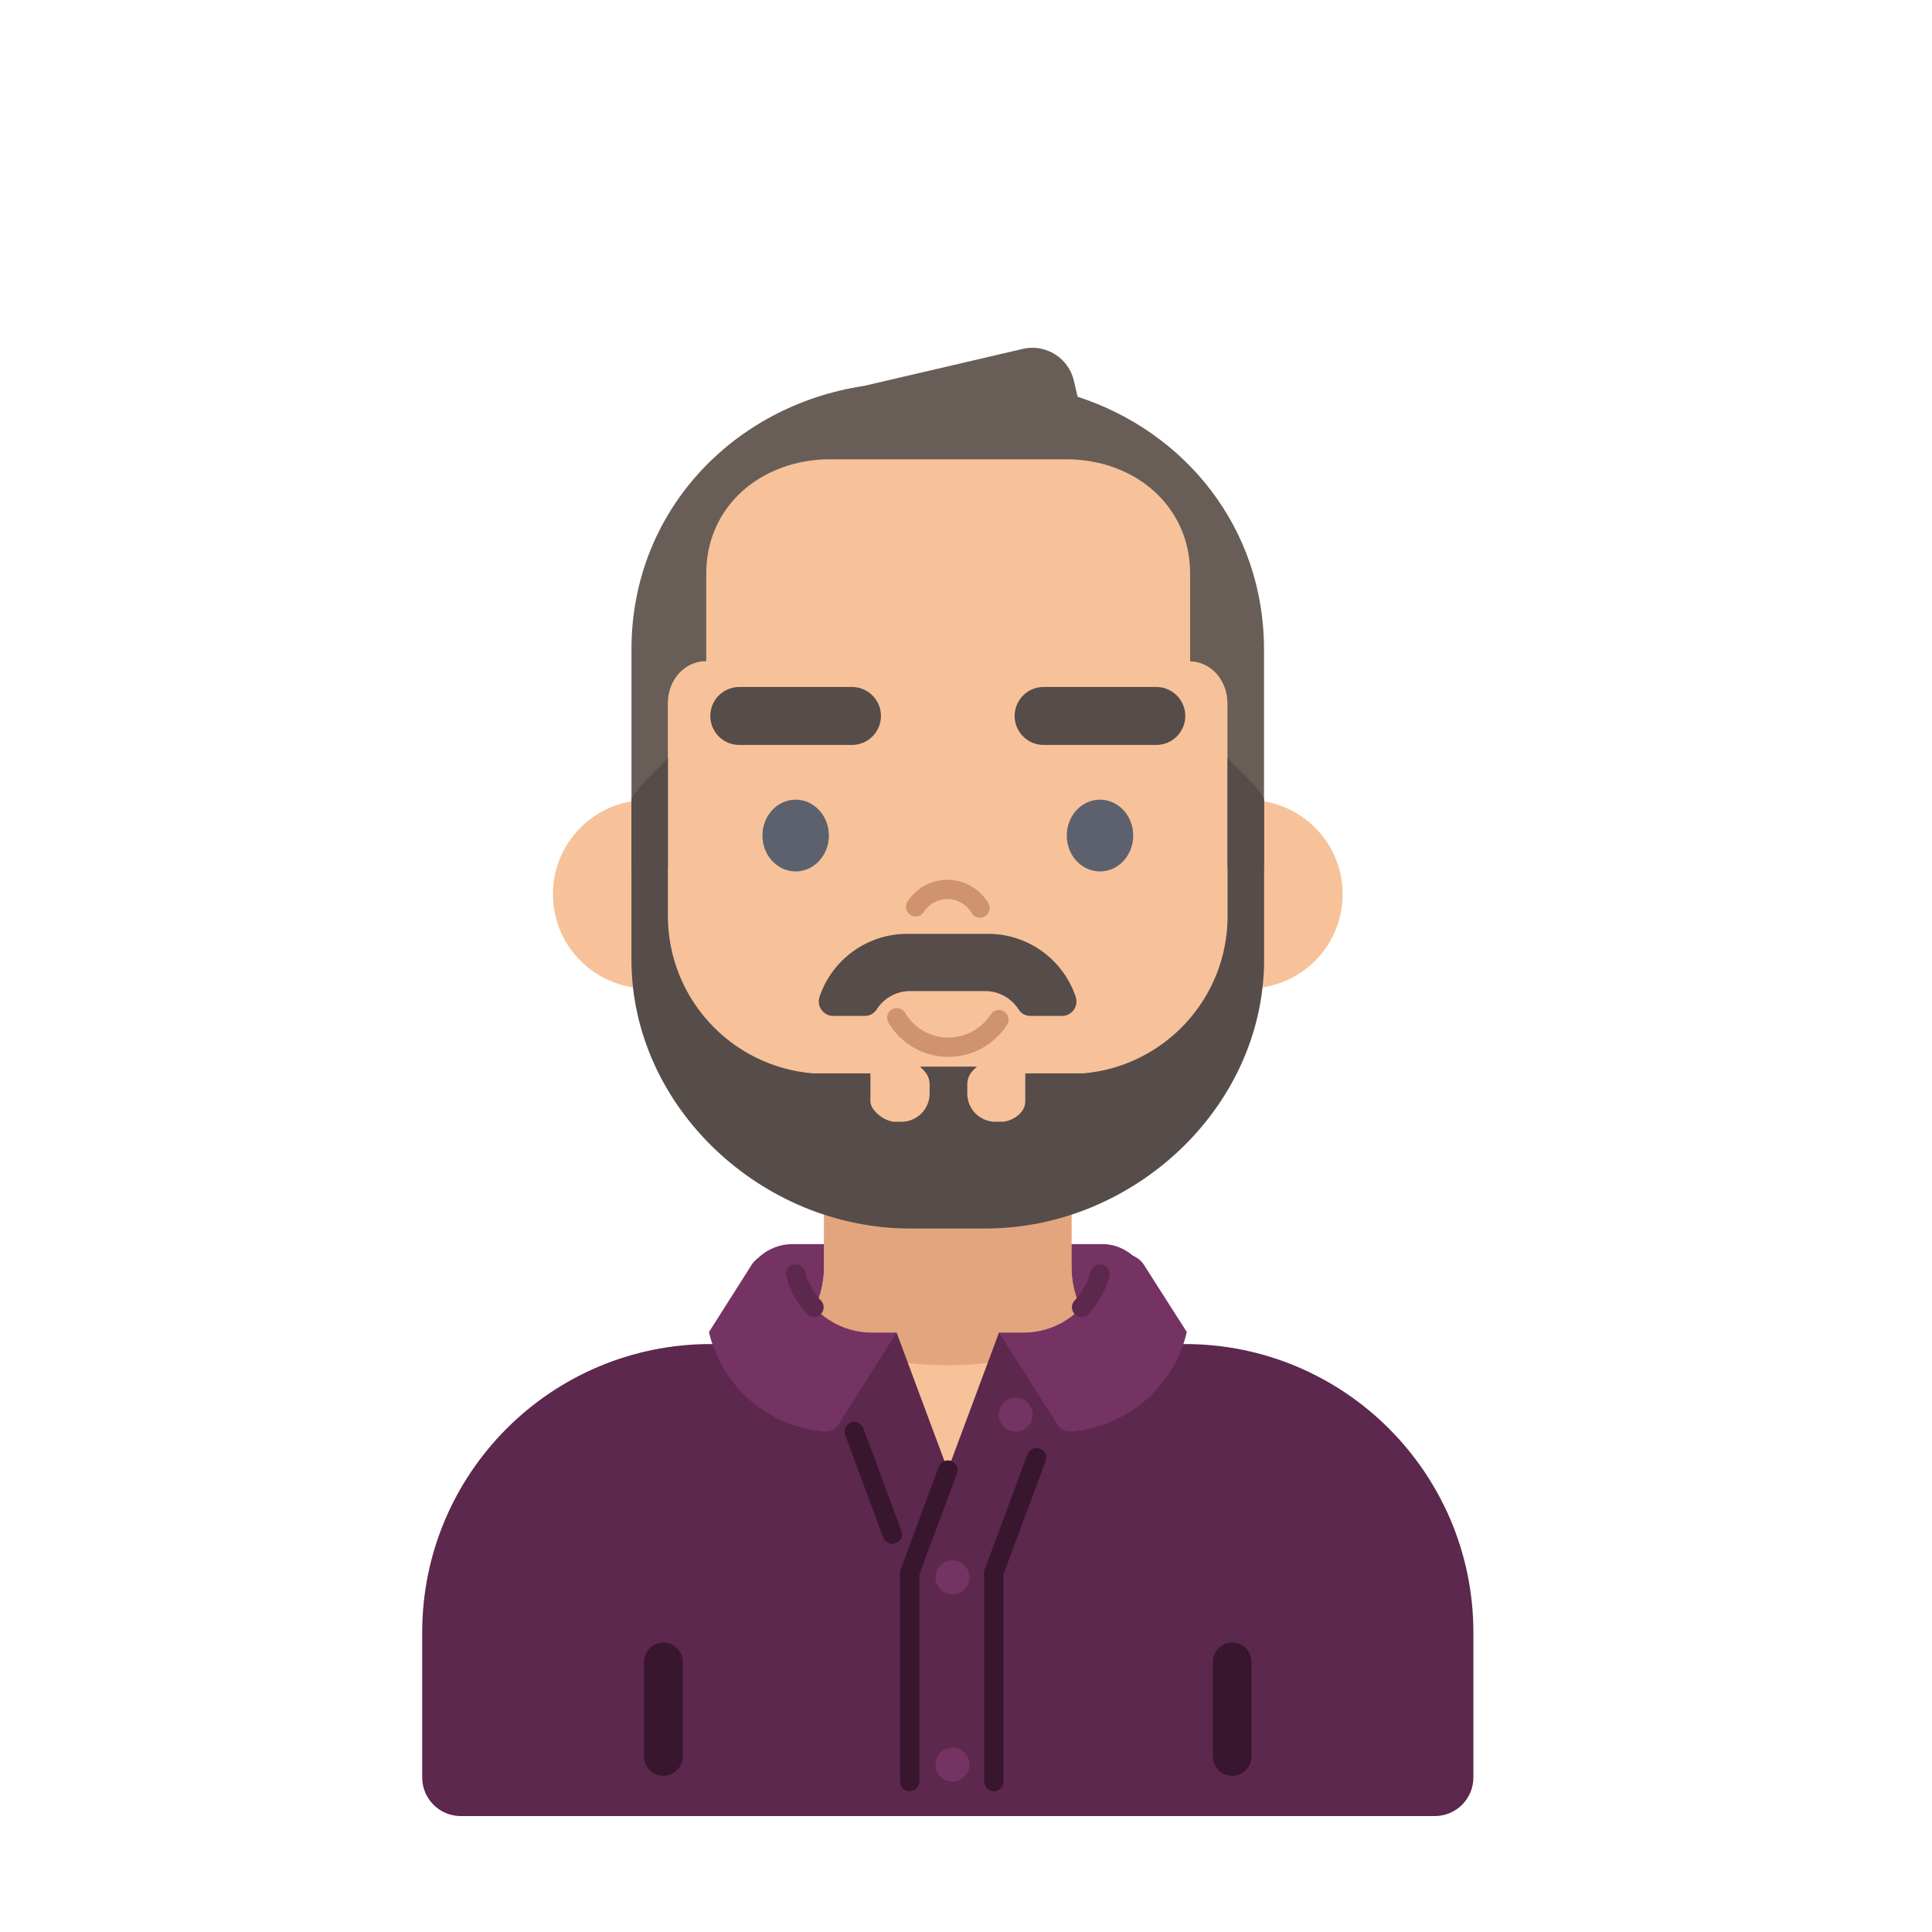 <svg id="s1" xmlns="http://www.w3.org/2000/svg" xmlns:xlink="http://www.w3.org/1999/xlink" viewBox="0 0 400 400"><g id="s3"><g id="s5"><rect id="s7" width="85" height="23.04" rx="10.39" ry="10.39" transform="translate(153.73,257.58)" fill="rgb(117,51,99)" stroke="none" stroke-width="1"/><path id="s9" d="M301.05,372L301.05,338C300.962,307.258,276.062,282.358,245.32,282.27L241.8,282.27C230.754,282.27,221.8,273.316,221.8,262.27L221.8,242.22L170.61,242.22L170.61,262.31C170.61,273.356,161.656,282.31,150.61,282.31L147.09,282.31C116.383,282.425,91.52,307.293,91.41,338L91.41,372Z" fill="rgb(247,194,153)" stroke="none" stroke-width="1"/><path id="s11" d="M165.75,275.31C175.046,280.143,185.372,282.661,195.85,282.65L196.62,282.65C207.098,282.66,217.423,280.143,226.72,275.31C223.588,271.703,221.862,267.087,221.86,262.31L221.86,242.22L170.61,242.22L170.61,262.31C170.607,267.087,168.881,271.703,165.75,275.31Z" fill="rgb(227,165,126)" stroke="none" stroke-width="1"/><g id="s13"><path id="s15" d="M245.33,278.27L241.81,278.27C236.707,278.268,231.915,275.821,228.92,271.69C224.76,277.35,214.44,278.03,206.83,275.9L196.23,304.35L185.63,275.9C178.63,279.51,167.7,277.35,163.54,271.69C160.545,275.821,155.753,278.268,150.65,278.27L147.13,278.27C114.146,278.276,87.41,305.016,87.41,338L87.41,368C87.41,372.418,90.992,376,95.41,376L297.05,376C301.468,376,305.05,372.418,305.05,368L305.05,338C305.05,305.016,278.314,278.276,245.33,278.27Z" fill="rgb(92,40,77)" stroke="none" stroke-width="1"/><polyline id="s17" points="214.61,301.8 205.76,325.59 205.76,368.84" fill="none" stroke="rgb(56,22,46)" stroke-width="4" stroke-linecap="round" stroke-miterlimit="10"/><line id="s19" x1="137.35" y1="344.08" x2="137.35" y2="363.66" fill="none" stroke="rgb(56,22,46)" stroke-width="8" stroke-linecap="round" stroke-miterlimit="10"/><line id="s21" x1="255.11" y1="344.08" x2="255.11" y2="363.66" fill="none" stroke="rgb(56,22,46)" stroke-width="8" stroke-linecap="round" stroke-miterlimit="10"/><path id="s23" d="M237.06,262.22C236.041,260.358,233.957,259.342,231.863,259.686C229.768,260.03,228.119,261.66,227.75,263.75C225.842,270.889,219.39,275.866,212,275.9L206.84,275.9L219,295.06C219.567,295.95,220.577,296.457,221.63,296.38C233.294,295.504,243.044,287.167,245.72,275.78Z" fill="rgb(117,51,99)" stroke="none" stroke-width="1"/><path id="s25" d="M155.4,262.22C156.419,260.358,158.503,259.342,160.597,259.686C162.692,260.03,164.341,261.66,164.71,263.75C166.619,270.893,173.077,275.871,180.47,275.9L185.63,275.9L173.5,295.07C172.933,295.96,171.923,296.467,170.87,296.39C159.206,295.514,149.456,287.177,146.78,275.79Z" fill="rgb(117,51,99)" stroke="none" stroke-width="1"/><path id="s27" d="M164.71,263.75C165.403,266.33,166.714,268.701,168.53,270.66" fill="none" stroke="rgb(92,40,77)" stroke-width="4" stroke-linecap="round" stroke-miterlimit="10"/><path id="s29" d="M227.75,263.75C227.057,266.33,225.746,268.701,223.93,270.66" fill="none" stroke="rgb(92,40,77)" stroke-width="4" stroke-linecap="round" stroke-miterlimit="10"/><polyline id="s31" points="196.25,304.36 188.36,325.59 188.36,368.84" fill="none" stroke="rgb(56,22,46)" stroke-width="4" stroke-linecap="round" stroke-miterlimit="10"/><line id="s33" x1="176.86" y1="296.39" x2="184.75" y2="317.63" fill="none" stroke="rgb(56,22,46)" stroke-width="4" stroke-linecap="round" stroke-miterlimit="10"/><circle id="s35" r="3.52" transform="translate(210.28,292.87)" fill="rgb(117,51,99)" stroke="none" stroke-width="1"/><circle id="s37" r="3.52" transform="translate(197.2,326.59)" fill="rgb(117,51,99)" stroke="none" stroke-width="1"/><circle id="s39" r="3.52" transform="translate(197.2,365.34)" fill="rgb(117,51,99)" stroke="none" stroke-width="1"/></g></g><g id="s41"><circle id="s43" r="19.5" transform="translate(258.48,185.14)" fill="rgb(247,194,153)" stroke="none" stroke-width="1"/><circle id="s45" r="19.5" transform="translate(133.98,185.14)" fill="rgb(247,194,153)" stroke="none" stroke-width="1"/><path id="s47" d="M183.26,89.84L207.2,89.84C236.206,89.84,259.72,113.354,259.72,142.36L259.72,198.64C259.723,213.42,253.853,227.595,243.404,238.046C232.954,248.498,218.78,254.37,204,254.37L188.45,254.37C157.677,254.37,132.73,229.423,132.73,198.65L132.73,140.37C132.73,126.971,138.053,114.121,147.527,104.647C157.001,95.173,169.851,89.85,183.25,89.85Z" fill="rgb(247,194,153)" stroke="none" stroke-width="1"/><path id="s49" d="M185.67,210.71C187.857,214.424,191.816,216.736,196.126,216.815C200.435,216.895,204.477,214.731,206.8,211.1" fill="none" stroke="rgb(207,148,109)" stroke-width="4" stroke-linecap="round" stroke-miterlimit="10"/><g id="s51"><ellipse id="s53" rx="6.88" ry="7.43" transform="translate(164.73,172.99)" fill="rgb(93,97,110)" stroke="none" stroke-width="1"/><ellipse id="s55" rx="6.88" ry="7.43" transform="translate(227.74,172.99)" fill="rgb(93,97,110)" stroke="none" stroke-width="1"/></g><line id="s57" x1="216.07" y1="148.23" x2="239.4" y2="148.23" fill="none" stroke="rgb(86,76,74)" stroke-width="12" stroke-linecap="round" stroke-miterlimit="10"/><line id="s59" x1="153.06" y1="148.23" x2="176.39" y2="148.23" fill="none" stroke="rgb(86,76,74)" stroke-width="12" stroke-linecap="round" stroke-miterlimit="10"/><path id="s61" d="M179,210.34C179.996,210.355,180.931,209.861,181.48,209.03C182.975,206.652,185.581,205.204,188.39,205.19L204,205.19C206.809,205.204,209.415,206.652,210.91,209.03C211.459,209.861,212.394,210.355,213.39,210.34L219.86,210.34C220.836,210.344,221.753,209.873,222.318,209.077C222.883,208.281,223.025,207.26,222.7,206.34C220.078,198.617,212.855,193.401,204.7,193.34L187.69,193.34C179.535,193.401,172.312,198.617,169.69,206.34C169.365,207.26,169.507,208.281,170.072,209.077C170.637,209.873,171.554,210.344,172.53,210.34Z" fill="rgb(86,76,74)" stroke="none" stroke-width="1"/><path id="s63" d="M202.89,188C201.511,185.66,199.016,184.203,196.3,184.152C193.584,184.101,191.036,185.463,189.57,187.75" fill="none" stroke="rgb(207,148,109)" stroke-width="4" stroke-linecap="round" stroke-miterlimit="10"/><path id="s65" d="M138.27,179.61L138.27,145.61C138.27,140.81,141.68,136.88,146.22,136.88L146.22,118.75C146.22,104.64,157.77,95.09,171.88,95.09L220.74,95.09C234.85,95.09,246.4,104.64,246.4,118.75L246.4,136.92C250.84,137.04,254.13,140.92,254.13,145.64L254.13,179.64L261.7,179.64L261.7,134.42C261.7,109.42,245.5,89.42,223.11,82.14L222.33,78.8C221.216,74.079,216.498,71.143,211.77,72.23L178.86,79.9C151.69,84,130.74,106,130.74,134.42L130.74,179.61Z" fill="rgb(105,94,87)" fill-rule="evenodd" stroke="none" stroke-width="1"/><path id="s67" d="M254.16,156.89L254.16,189.74C254.114,206.676,241.144,220.775,224.27,222.23L224.27,222.23L212.27,222.23L212.27,228.04C212.27,230.61,209.27,232.25,207.39,232.25L205.89,232.25C202.689,232.125,200.181,229.453,200.26,226.25L200.26,224.63C200.26,222.81,201.04,221.94,202.26,220.83L190.47,220.83C191.67,221.94,192.47,222.83,192.47,224.63L192.47,226.25C192.549,229.453,190.041,232.125,186.84,232.25L185.34,232.25C183.08,232.25,180.21,229.86,180.21,228.04L180.21,222.23L168.36,222.23L168.36,222.23C151.408,220.858,138.334,206.727,138.28,189.72L138.28,156.89C136.05,159.52,132.2,162.41,130.73,165.47L130.73,198.64C130.73,229.29,157.8,254.36,188.45,254.36L204,254.36C234.65,254.36,261.72,229.29,261.72,198.64L261.72,165.48C260.26,162.41,256.39,159.52,254.16,156.89Z" fill="rgb(86,76,74)" stroke="none" stroke-width="1"/></g></g></svg>